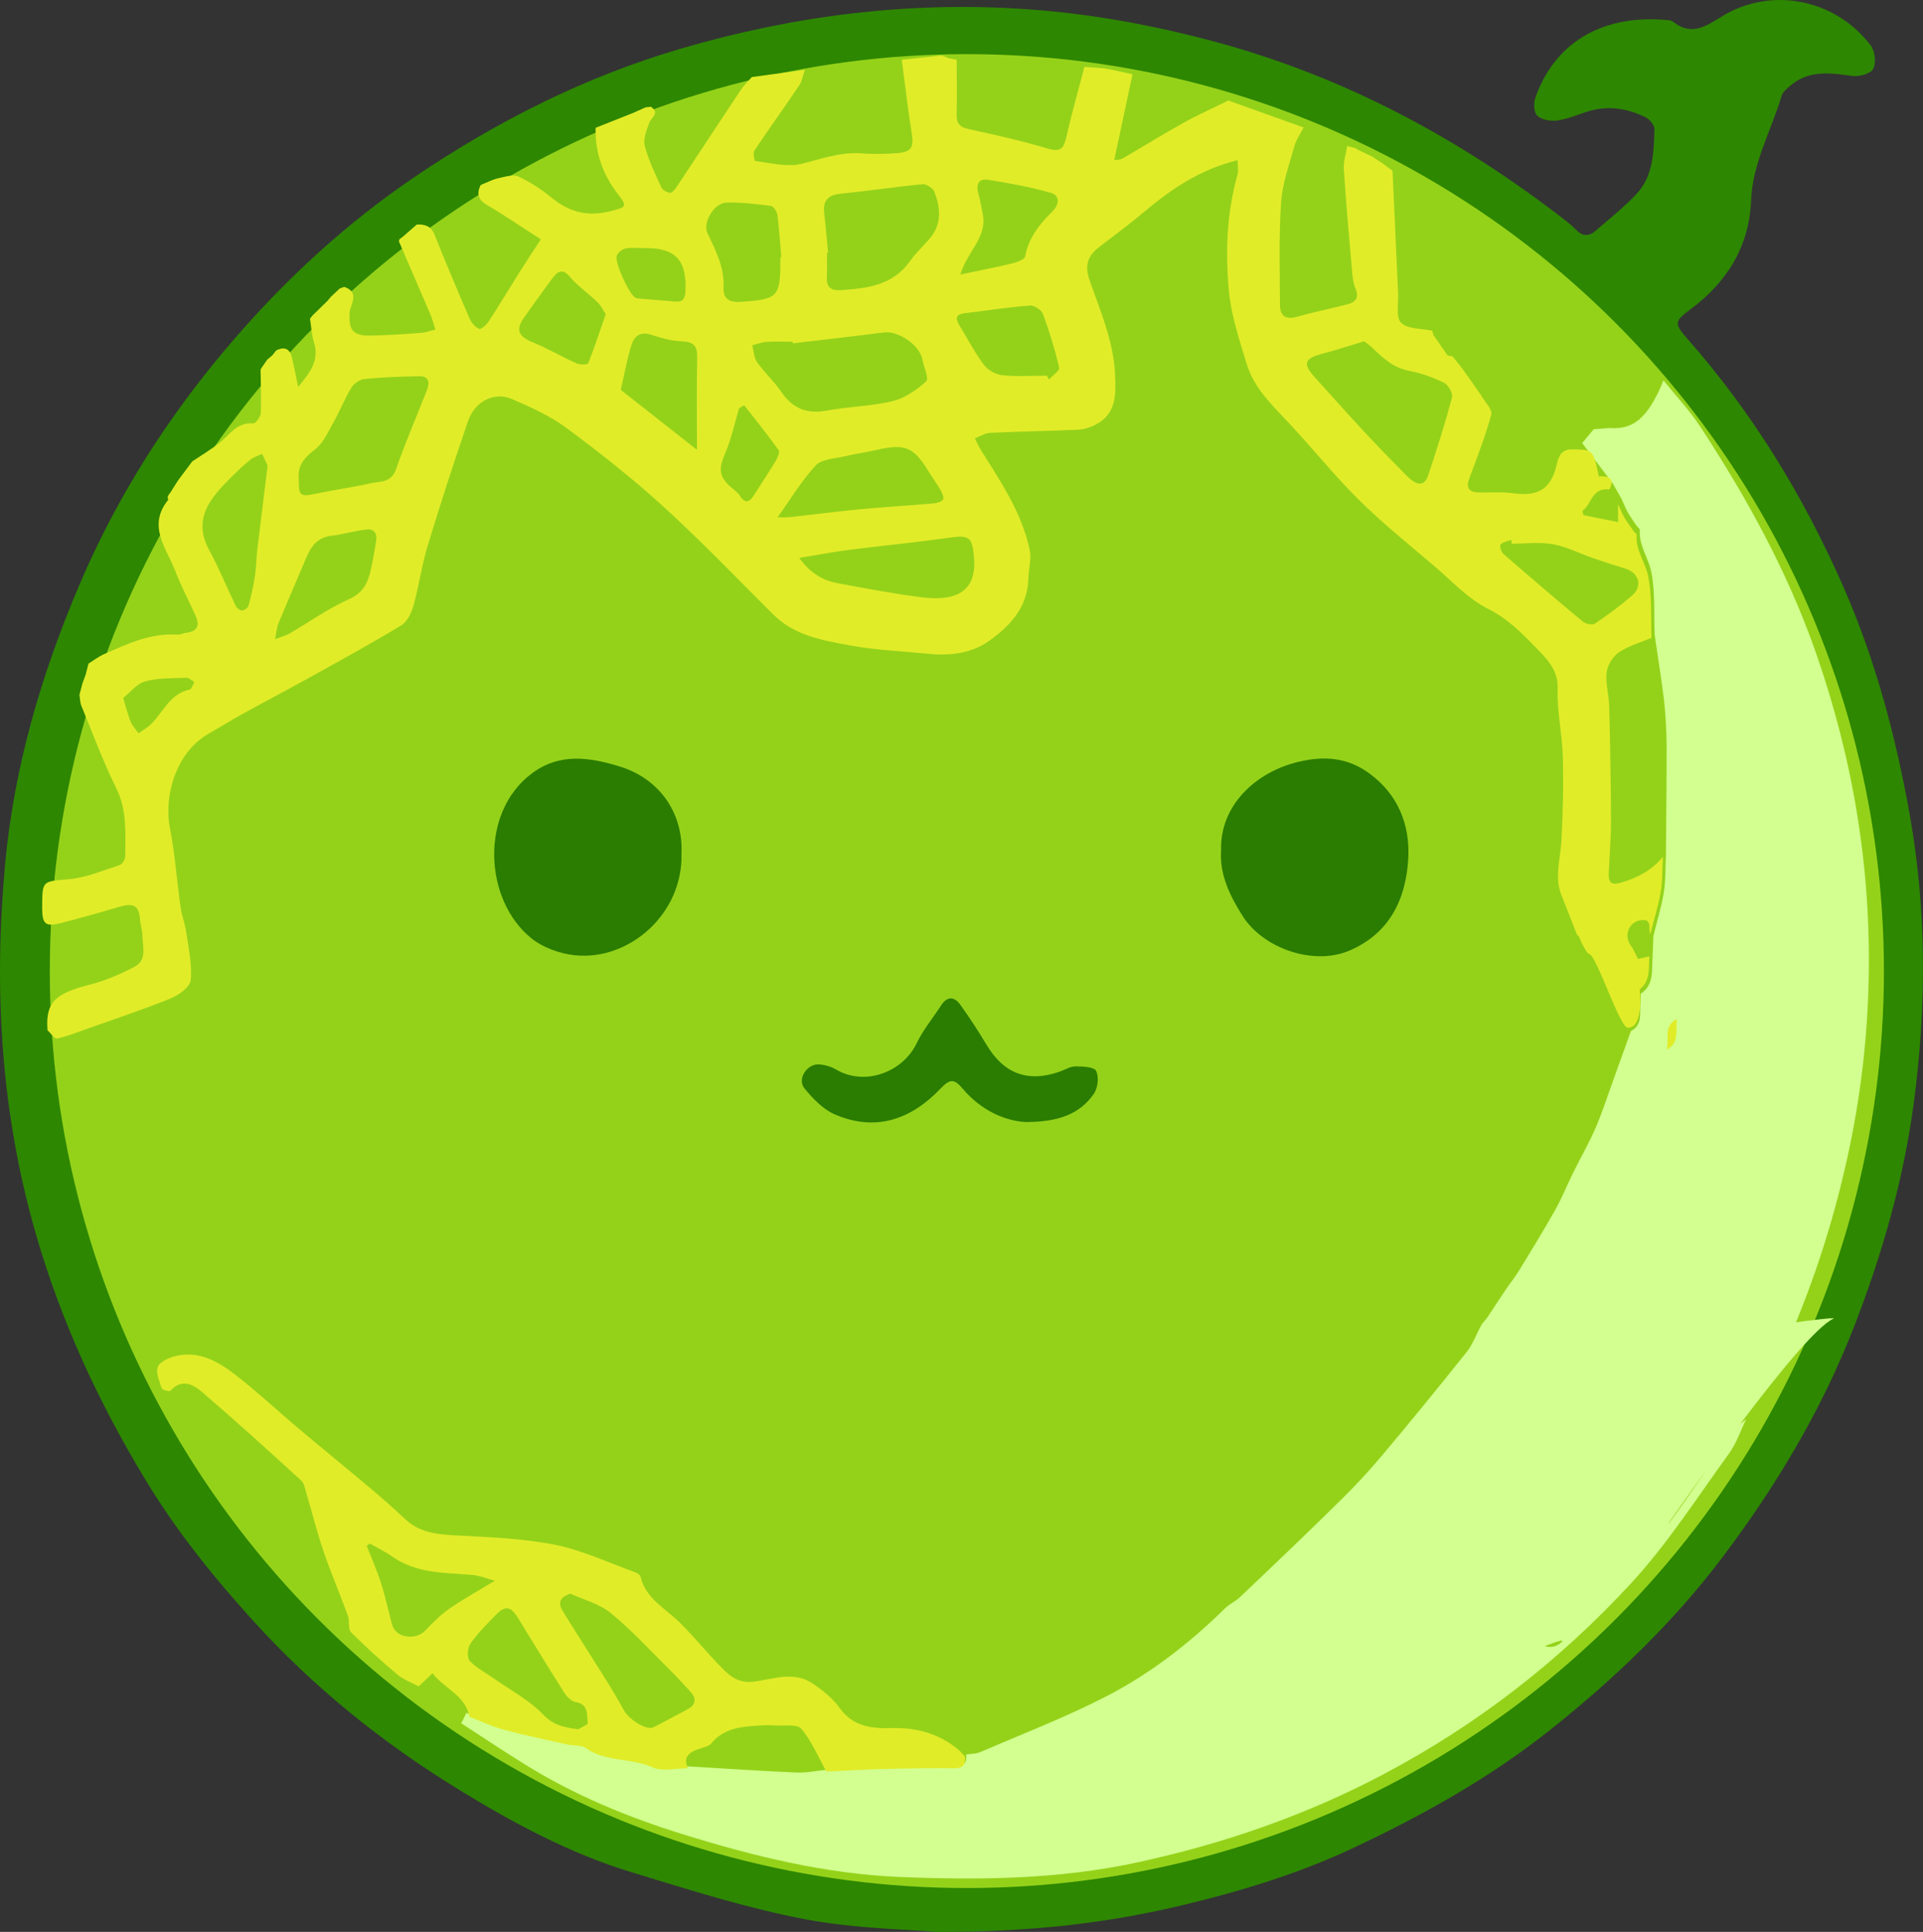 <?xml version="1.0" encoding="utf-8"?>
<!-- Generator: Adobe Illustrator 28.4.1, SVG Export Plug-In . SVG Version: 6.00 Build 0)  -->
<svg version="1.1" baseProfile="basic" id="Layer_1"
	 xmlns="http://www.w3.org/2000/svg" xmlns:xlink="http://www.w3.org/1999/xlink" x="0px" y="0px" viewBox="0 0 393.935 395.808"
	 xml:space="preserve">
<rect x="0" y="0" width="393.935" height="395.808" fill="#333333" stroke="none"/>
<path fill="#2D8700" d="M192.003,395.808c-6.039-0.532-16.834-0.626-27.262-2.629c-11.991-2.303-23.731-6.049-35.444-9.62
	c-12.667-3.863-24.282-10.124-35.522-17.035c-15.461-9.506-29.463-20.772-41.719-34.243c-8.212-9.026-15.809-18.474-22.137-28.899
	c-9.658-15.913-17.406-32.62-22.592-50.618c-7.159-24.847-8.643-50.003-6.298-75.578c1.832-19.975,7.402-38.94,15.205-57.301
	c7.783-18.311,18.388-34.881,31.354-49.964c11.046-12.847,23.447-24.264,37.447-33.735c16.843-11.394,34.921-20.511,54.524-26.244
	c22.894-6.696,46.259-9.678,70.123-8.103c13.185,0.87,26.118,3.205,38.883,6.621c26.718,7.15,50.543,19.93,72.281,36.828
	c0.707,0.55,1.393,1.143,2.013,1.789c1.268,1.326,2.618,1.41,3.963,0.241c2.857-2.484,5.869-4.836,8.437-7.595
	c3.429-3.684,3.523-8.558,3.663-13.247c0.024-0.811-0.962-2.016-1.786-2.426c-3.879-1.926-7.954-2.509-12.184-1.115
	c-1.989,0.656-3.971,1.492-6.019,1.759c-1.317,0.172-3.114-0.15-4.013-0.985c-0.702-0.651-0.793-2.591-0.402-3.69
	c4.446-12.5,15.16-16.948,26.729-15.932c0.493,0.044,1.095,0.052,1.445,0.331c3.704,2.949,6.499,1.136,9.98-1.015
	c10.156-6.276,23.276-3.616,30.53,5.871c0.882,1.154,1.168,3.56,0.555,4.81c-0.484,0.987-2.85,1.663-4.247,1.476
	c-4.534-0.609-8.959-1.303-12.801,2.038c-0.664,0.578-1.493,1.228-1.722,2c-2.124,7.138-5.952,13.76-6.268,21.452
	c-0.391,9.525-4.971,16.805-12.504,22.387c-3.15,2.335-3.294,2.855-0.64,5.863c13.448,15.244,23.914,32.397,32.053,50.933
	c6.56,14.94,10.73,30.611,13.593,46.714c3.48,19.579,3.436,39.144,0.867,58.71c-2.084,15.872-6.472,31.219-12.278,46.163
	c-6.624,17.047-15.919,32.573-26.863,47.109c-10.072,13.378-22.092,24.895-35.18,35.328c-12.558,10.009-26.466,17.768-40.936,24.531
	c-10.955,5.119-22.492,8.634-34.251,11.459C227.468,393.878,212.172,395.82,192.003,395.808z"/>
<g>
	<circle fill="#94D21A" cx="198.066" cy="198.956" r="187.865"/>
	<path fill="#D2FF8F" d="M324.118,90.776L324.118,90.776c0.926-1.114,1.431-1.72,2.357-2.833l3.339-0.255
		c5.366,0.464,7.736-3.115,9.791-7.1c0.347-0.673,0.61-1.391,1.162-2.666c2.692,3.354,5.375,6.191,7.486,9.412
		c9.552,14.575,17.918,29.745,23.725,46.351c7.57,21.648,11.298,43.881,10.832,66.777c-0.23,11.322-1.456,22.575-3.741,33.743
		c-2.882,14.081-7.146,27.65-12.867,40.76c-1.504,3.448-3.681,6.596-5.55,9.88c-1.787-5.458-7.274-9.455-13.061-9.489
		c-3.314-0.019-6.632-0.096-9.941,0.029c-2.124,0.08,39.76-6.102,37.932-5.225c-6.824,3.272-30.687,37.455-34.921,43.559
		c-3.333,4.806-32.006,28.221-32.96,34.319c-0.52,3.324-1.93-34.154-1.483-30.955c0.919,6.579,3.551,12.651,7.498,18.099
		c1.526,2.106,4.155,3.067,6.066,1.364c3.538-3.152-29.074,12.605-25.927,9.069c4.248-4.775,44.469-28.695,48.269-33.843
		c4.473-6.058,8.559-12.407,12.893-18.572c0.683-0.971,1.79-1.636,2.7-2.442c-1.161,2.367-2.012,4.966-3.536,7.063
		c-6.498,8.948-12.52,18.385-19.961,26.465c-14.679,15.938-31.622,29.084-50.833,39.238c-15.942,8.426-32.684,14.186-50.202,18.003
		c-16.157,3.52-32.427,3.704-48.841,3.027c-15.257-0.631-29.894-4.237-44.315-8.707c-11.347-3.517-22.403-8.053-32.585-14.412
		c-4.36-2.723-8.654-5.555-12.958-8.369c0.634-1.275,0.428-0.86,1.062-2.135c2.582,0.955,5.081,2.226,7.726,2.948
		c4.328,1.181,8.727,2.096,13.104,3.089c1.216,0.276,2.73,0.046,3.645,0.706c4.134,2.987,9.335,1.995,13.769,4.04
		c2.025,0.933,4.807,0.177,7.246,0.187c7.37,0.434,14.736,0.939,22.111,1.255c2.096,0.089,4.215-0.372,6.323-0.582
		c3.878-0.181,7.753-0.425,11.632-0.525c4.834-0.124,9.673-0.202,14.508-0.148c1.84,0.019,2.484-0.713,2.321-2.439
		c0.95-0.149,1.98-0.108,2.838-0.478c8.539-3.68,17.243-7.037,25.517-11.259c9.15-4.669,17.302-10.961,24.679-18.224
		c0.894-0.88,2.129-1.403,3.041-2.27c7.059-6.712,14.115-13.431,21.043-20.282c2.739-2.709,5.356-5.54,7.84-8.484
		c5.957-7.058,11.786-14.231,17.551-21.452c1.292-1.618,2.001-3.708,3.029-5.551c0.303-0.543,0.821-0.957,1.172-1.478
		c1.278-1.898,2.511-3.828,3.79-5.724c0.903-1.338,1.928-2.594,2.768-3.97c2.509-4.105,5.032-8.206,7.391-12.4
		c1.375-2.443,2.419-5.077,3.664-7.598c1.515-3.065,3.232-6.036,4.59-9.17c1.381-3.185,2.439-6.516,3.625-9.788
		c1.218-3.36,2.421-6.726,3.627-10.089c2.57-1.354,1.672-3.893,1.993-6.015c0.008-0.547,0.014-1.094,0.022-1.642
		c2.701-1.75,2.23-4.587,2.404-7.202c0.063-1.545,0.124-3.09,0.187-4.635c0.722-2.923,1.618-5.816,2.112-8.778
		c0.4-2.403,0.316-4.889,0.447-7.338c0.059-7.64,0.163-15.28,0.152-22.92c-0.004-2.65-0.249-6.976-0.576-9.606
		c-0.544-4.373-1.256-8.726-1.886-13.089c-0.172-4.306,0.149-8.714-0.688-12.884c-0.567-2.826-2.568-5.367-2.335-8.536
		c0.021-0.28-0.457-0.583-0.671-0.898c-0.61-0.894-1.258-1.768-1.788-2.71c-0.503-0.895-0.876-1.866-1.306-2.803
		c-0.585-1.03-1.17-2.062-1.755-3.092"/>
	<path fill="#E1EC28" d="M320.099,183.973c-1.821-3.9-0.465-7.754-0.241-11.663c0.331-5.771,0.442-11.57,0.29-17.347
		c-0.121-4.622-1.215-9.247-1.055-13.843c0.136-3.91-2.213-6.116-4.42-8.406c-2.928-3.038-5.848-5.985-9.891-8.011
		c-4.006-2.007-7.246-5.547-10.727-8.523c-5.339-4.565-10.85-8.972-15.817-13.907c-5.385-5.352-10.098-11.356-15.362-16.836
		c-3.126-3.255-6.168-6.53-7.477-10.852c-1.502-4.958-3.207-9.99-3.667-15.091c-0.713-7.906-0.431-15.892,1.768-23.671
		c0.251-0.886,0.033-1.9,0.033-3.003c-7.637,1.876-13.496,5.846-19.01,10.474c-3.024,2.538-6.186,4.918-9.336,7.306
		c-2.403,1.821-3.031,3.813-1.983,6.821c2.187,6.276,4.908,12.45,5.211,19.237c0.181,4.043,0.377,8.12-4.026,10.378
		c-1.088,0.558-2.379,0.948-3.597,1.004c-5.984,0.275-11.977,0.36-17.961,0.645c-1.063,0.051-2.095,0.732-3.141,1.122
		c0.423,0.814,0.791,1.661,1.277,2.436c4.058,6.484,8.394,12.861,9.982,20.478c0.377,1.809-0.226,3.804-0.275,5.716
		c-0.146,5.751-3.433,9.551-7.87,12.743c-3.917,2.818-8.296,3.205-12.891,2.747c-5.256-0.525-10.574-0.734-15.749-1.688
		c-5.612-1.035-11.394-1.993-15.741-6.327c-7.44-7.416-14.722-15.008-22.479-22.088c-6.286-5.736-13.016-11.036-19.864-16.118
		c-3.352-2.487-7.311-4.278-11.19-5.943c-3.661-1.571-7.61,0.438-9.019,4.538c-2.919,8.496-5.693,17.047-8.3,25.641
		c-1.205,3.972-1.749,8.138-2.869,12.14c-0.418,1.493-1.29,3.308-2.528,4.058c-6.153,3.73-12.481,7.182-18.778,10.678
		c-4.486,2.491-9.035,4.872-13.527,7.353c-2.459,1.358-4.856,2.828-7.286,4.238c-6.431,3.731-9.085,12.475-7.763,19.323
		c1.024,5.298,1.402,10.715,2.163,16.066c0.254,1.794,0.935,3.528,1.19,5.321c0.46,3.229,1.21,6.527,0.892,9.704
		c-0.139,1.385-2.41,3.034-4.069,3.71c-5.53,2.257-11.219,4.137-16.854,6.142c-2.132,0.759-4.252,1.608-6.45,2.095
		c-0.503,0.112-1.311-1.096-1.968-1.709c-0.05-0.046-0.004-0.188-0.011-0.284c-0.343-5.404,1.618-7.244,8.528-9.003
		c3.261-0.83,6.471-2.16,9.427-3.763c2.511-1.362,1.527-4.145,1.504-6.4c-0.011-1.049-0.406-2.089-0.476-3.143
		c-0.196-2.911-1.293-3.561-4.238-2.682c-4.021,1.2-8.07,2.32-12.134,3.369c-2.964,0.766-3.665,0.139-3.683-2.968
		c-0.001-0.097,0.002-0.195,0.002-0.291c0.004-5.61,0.036-5.27,5.564-5.774c3.492-0.319,6.894-1.778,10.283-2.882
		c0.549-0.179,1.173-1.175,1.173-1.792c-0.005-4.715,0.414-9.4-1.84-13.955c-2.709-5.474-4.827-11.234-7.153-16.89
		c-0.285-0.694-0.271-1.506-0.395-2.264c0.208-0.778,0.415-1.557,0.623-2.334c0.216-0.592,0.432-1.182,0.648-1.774
		c0.194-0.757,0.388-1.513,0.583-2.27c1.044-0.646,2.028-1.424,3.141-1.916c4.823-2.128,9.615-4.405,15.14-4.019
		c0.559,0.039,1.134-0.33,1.713-0.388c2.327-0.234,2.831-1.489,1.966-3.435c-1.358-3.052-2.947-6.014-4.139-9.125
		c-1.804-4.708-5.836-9.267-1.527-14.629c0.08-0.1-0.053-0.368-0.086-0.558c0.041-0.177,0.11-0.342,0.209-0.494
		c0.143-0.197,0.286-0.393,0.429-0.591c0.239-0.382,0.478-0.763,0.718-1.144c0.224-0.353,0.448-0.706,0.672-1.059
		c0,0,0.023-0.04,0.022-0.04c0.156-0.215,0.313-0.428,0.469-0.643c0.846-1.13,1.692-2.26,2.538-3.39
		c1.842-1.239,3.763-2.381,5.507-3.742c2.146-1.675,3.609-4.346,7.016-4.042c0.455,0.041,1.46-1.339,1.496-2.094
		c0.143-2.976,0.002-5.965-0.033-8.95c0.076-0.136,0.157-0.267,0.245-0.395c0.376-0.544,0.752-1.089,1.129-1.633
		c0.344-0.289,0.689-0.578,1.033-0.868c0.247-0.311,0.494-0.623,0.741-0.935l0.065-0.073c1.724-0.874,2.806-0.312,3.226,1.488
		c0.463,1.984,0.847,3.985,1.265,5.979c2.324-2.78,4.434-5.39,3.239-9.137c-0.492-1.541-0.56-3.215-0.82-4.828
		c0.176-0.224,0.353-0.448,0.53-0.672c0.989-0.963,1.978-1.927,2.967-2.891c0.285-0.332,0.571-0.663,0.855-0.995
		c0.576-0.542,1.154-1.082,1.73-1.623c0.309-0.114,0.618-0.229,0.927-0.342c3.379,1.132,1.161,3.675,1.09,5.368
		c-0.138,3.307,0.563,4.635,4.049,4.608c3.513-0.027,7.026-0.289,10.532-0.539c1.014-0.073,2.005-0.457,3.006-0.699
		c-0.335-1.028-0.595-2.088-1.017-3.08c-2.13-5.01-4.304-10.003-6.462-15.001c0.033-0.156,0.087-0.305,0.161-0.447
		c0.214-0.159,0.429-0.317,0.643-0.475c0.954-0.835,1.907-1.669,2.862-2.504c1.679-0.095,2.932,0.316,3.643,2.088
		c2.31,5.757,4.711,11.481,7.178,17.175c0.374,0.863,1.163,1.774,1.993,2.121c0.375,0.157,1.51-0.898,1.974-1.609
		c2.102-3.222,4.068-6.53,6.119-9.784c1.508-2.393,3.072-4.752,4.503-6.96c-3.985-2.564-7.435-4.926-11.034-7.042
		c-1.827-1.074-2.127-2.294-1.321-4.036c0.144-0.099,0.298-0.18,0.463-0.241c1.063-0.414,2.094-0.972,3.197-1.207
		c1.354-0.289,3.023-0.839,4.106-0.336c2.45,1.14,4.785,2.666,6.872,4.383c3.599,2.96,7.408,3.877,11.996,2.709
		c3.193-0.813,3.544-0.909,1.536-3.485c-3.152-4.045-4.693-8.525-4.59-13.593c2.544-1.01,5.087-2.02,7.631-3.029
		c0.88-0.39,1.759-0.782,2.638-1.173c0.359-0.039,0.716-0.078,1.075-0.119c1.87,1.329,0.067,2.163-0.348,3.285
		c-0.556,1.503-1.3,3.291-0.936,4.697c0.762,2.945,2.138,5.747,3.407,8.544c0.249,0.548,1.124,1.031,1.768,1.115
		c0.389,0.051,1-0.653,1.323-1.139c4.405-6.633,8.761-13.296,13.173-19.923c0.639-0.96,1.506-1.773,2.267-2.654
		c3.621-0.496,7.241-0.992,10.86-1.486c-0.372,1.069-0.536,2.27-1.146,3.179c-3.022,4.496-6.2,8.89-9.204,13.397
		c-0.325,0.488,0.04,2.108,0.208,2.127c3.136,0.348,6.478,1.282,9.395,0.572c4.089-0.997,7.995-2.468,12.324-2.161
		c2.343,0.165,4.718,0.145,7.062-0.021c3.295-0.233,3.747-1.123,3.24-4.277c-0.794-4.943-1.355-9.922-2.014-14.884
		c2.728-0.29,5.456-0.579,8.184-0.871c0.494,0.194,0.986,0.389,1.48,0.585c0.53,0.094,1.059,0.188,1.589,0.282
		c0.005,3.747,0.061,7.495-0.01,11.24c-0.033,1.734,0.539,2.561,2.385,2.961c5.45,1.18,10.907,2.401,16.239,4.005
		c2.768,0.833,3.351-0.154,3.874-2.471c1.08-4.785,2.434-9.51,3.676-14.26c1.333,0.092,2.664,0.184,3.996,0.277
		c0.806,0.157,1.613,0.314,2.418,0.47c1.143,0.254,2.286,0.509,3.429,0.764c-1.244,5.846-2.49,11.694-3.734,17.541
		c1.214,0.035,1.674-0.25,2.14-0.524c4.067-2.4,8.089-4.878,12.219-7.168c2.927-1.623,6-2.988,9.007-4.468
		c5.143,1.838,10.286,3.675,15.429,5.514c-0.647,1.273-1.521,2.484-1.895,3.83c-1.058,3.805-2.463,7.629-2.724,11.51
		c-0.471,7.007-0.261,14.061-0.222,21.095c0.012,2.26,1.24,2.993,3.557,2.329c3.383-0.969,6.853-1.641,10.261-2.528
		c1.693-0.441,2.441-1.415,1.644-3.265c-0.444-1.033-0.583-2.228-0.682-3.365c-0.612-7.015-1.241-14.032-1.703-21.058
		c-0.102-1.559,0.442-3.16,0.689-4.742c0.535,0.135,1.069,0.269,1.604,0.404c0.23,0.135,0.46,0.27,0.69,0.405
		c0.954,0.456,1.907,0.913,2.861,1.368c0.212,0.146,0.425,0.29,0.638,0.436c0.379,0.24,0.758,0.481,1.136,0.721
		c0.211,0.147,0.423,0.296,0.634,0.444c0.574,0.43,1.148,0.86,1.721,1.29c0.38,8.369,0.751,16.739,1.146,25.107
		c0.099,2.08-0.506,4.916,0.616,6.036c1.322,1.32,4.171,1.153,6.356,1.63c0.096,0.306,0.192,0.612,0.287,0.92
		c0.958,1.382,1.917,2.763,2.875,4.145c0.341,0.063,0.682,0.127,1.024,0.19c0,0-0.021-0.024-0.02-0.024
		c0.612,0.766,1.223,1.531,1.835,2.298c0,0-0.005-0.004-0.004-0.004c0.584,0.813,1.169,1.627,1.753,2.439
		c0.838,1.211,1.723,2.394,2.501,3.64c0.726,1.162,2.132,2.606,1.869,3.556c-1.213,4.383-2.838,8.663-4.455,12.928
		c-0.765,2.019-0.264,2.988,1.911,3.045c2.355,0.06,4.745-0.158,7.059,0.166c5.206,0.728,7.808-0.932,8.95-6.137
		c0.37-1.69,1.124-2.887,3.087-2.864c4.327,0.071,4.327,0.071,5.467,5.529c1.857-0.044,3.411,0.247,2.179,2.687
		c-3.635-0.439-3.611,3.018-5.537,4.398c0.078,0.293,0.157,0.585,0.234,0.878c2.301,0.46,4.601,0.921,7.075,1.416
		c0-1.765,0-2.709,0-3.652c0.434,0.921,0.81,1.876,1.319,2.756c0.535,0.926,1.189,1.785,1.805,2.664
		c0.216,0.309,0.698,0.608,0.677,0.883c-0.235,3.115,1.785,5.614,2.358,8.392c0.845,4.1,0.52,8.434,0.695,12.668
		c-2.248,0.953-4.697,1.621-6.676,2.962c-1.246,0.845-2.347,2.633-2.522,4.113c-0.267,2.251,0.472,4.599,0.528,6.911
		c0.193,7.853,0.341,15.709,0.367,23.564c0.011,3.578-0.334,7.155-0.46,10.735c-0.068,1.932,0.559,2.474,2.706,1.82
		c3.349-1.02,6.204-2.548,8.387-5.255c-0.132,2.408-0.048,4.852-0.451,7.215c-0.498,2.913-1.403,5.757-2.134,8.632
		c-0.498-1.039,0.546-3.139-1.861-2.86c-2.545,0.295-3.639,3.147-2.146,5.183c0.601,0.818,0.972,1.801,1.487,2.786
		c0.83-0.197,1.581-0.374,2.332-0.552c-0.176,2.572,0.299,5.361-2.428,7.082c-0.115-0.346-0.366-0.711-0.323-1.037
		c0.526-3.95,2.433,8.83-1.711,8.565c-1.604-0.103-6.285-14.511-7.794-15.062c-0.614-0.225-0.975-1.199-1.386-1.871
		c-0.424-0.692-0.697-1.998-1.16-2.055 M279.442,69.923c-3.184,0.955-5.933,1.872-8.732,2.596c-3.448,0.891-3.848,2.057-1.472,4.664
		c3.255,3.571,6.443,7.202,9.735,10.739c3.039,3.266,6.133,6.485,9.288,9.643c2.071,2.073,3.574,2.014,4.304-0.168
		c1.76-5.264,3.448-10.56,4.882-15.915c0.23-0.856-0.738-2.617-1.614-3.052c-2.242-1.113-4.692-1.988-7.157-2.454
		c-3.229-0.611-5.36-2.607-7.526-4.712C280.569,70.698,279.868,70.254,279.442,69.923z M162.422,70.341
		c-0.013-0.111-0.028-0.221-0.041-0.333c-1.773,0-3.551-0.084-5.316,0.032c-0.999,0.066-1.975,0.46-2.962,0.706
		c0.312,1.17,0.336,2.538,0.994,3.469c1.508,2.136,3.512,3.935,4.972,6.096c2.343,3.467,5.327,4.566,9.459,3.79
		c4.414-0.83,9.002-0.859,13.344-1.918c2.51-0.611,4.934-2.298,6.863-4.068c0.617-0.565-0.499-2.946-0.788-4.501
		c-0.544-2.926-4.926-5.893-7.89-5.507C174.854,68.915,168.635,69.604,162.422,70.341z M169.624,51.779
		c-0.074,0.007-0.147,0.013-0.221,0.021c0,1.648,0.077,3.301-0.019,4.944c-0.118,2.022,0.762,2.838,2.784,2.706
		c5.465-0.358,10.761-0.969,14.268-5.978c1.217-1.738,2.872-3.171,4.208-4.836c2.339-2.914,1.995-6.174,0.767-9.343
		c-0.288-0.743-1.655-1.621-2.438-1.546c-5.62,0.534-11.209,1.381-16.826,1.954c-2.65,0.27-3.609,1.496-3.304,4.019
		C169.167,46.398,169.369,49.092,169.624,51.779z M61.203,97.967c-0.017,3.761,0.22,3.881,3.879,3.106
		c3.522-0.748,7.108-1.21,10.615-2.016c2.025-0.466,4.447-0.033,5.455-2.967c1.878-5.469,4.213-10.784,6.316-16.179
		c0.583-1.493,0.447-2.866-1.597-2.829c-3.722,0.067-7.451,0.203-11.153,0.56c-0.97,0.094-2.196,0.894-2.703,1.727
		c-1.396,2.293-2.381,4.826-3.704,7.167c-1.112,1.969-2.101,4.273-3.811,5.576C62.346,93.754,60.956,95.348,61.203,97.967z
		 M163.726,114.304c2.348,3.225,4.875,4.62,7.816,5.171c5.663,1.061,11.333,2.136,17.045,2.875
		c7.304,0.946,11.537-1.122,10.941-8.159c-0.353-4.164-0.961-4.618-5.092-4.026c-6.765,0.97-13.578,1.604-20.358,2.47
		C170.823,113.051,167.595,113.673,163.726,114.304z M159.293,105.98c0.706,0,1.553,0.077,2.382-0.013
		c4.761-0.52,9.51-1.154,14.278-1.607c5.066-0.481,10.149-0.78,15.22-1.221c0.719-0.062,1.704-0.297,2.015-0.79
		c0.255-0.405-0.187-1.38-0.533-1.983c-0.773-1.343-1.717-2.589-2.523-3.915c-2.962-4.866-4.767-5.597-10.473-4.294
		c-2.188,0.5-4.421,0.808-6.602,1.331c-2.046,0.491-4.717,0.545-5.939,1.856C164.203,98.467,161.983,102.218,159.293,105.98z
		 M54.828,95.412c-0.289-0.623-0.708-1.527-1.128-2.432c-0.824,0.4-1.759,0.665-2.449,1.227c-1.418,1.154-2.743,2.426-4.038,3.718
		c-4.161,4.155-7.838,8.382-4.335,14.828c2.015,3.709,3.601,7.645,5.446,11.448c0.204,0.419,0.867,0.899,1.279,0.868
		c0.474-0.036,1.195-0.533,1.31-0.96c0.543-2.017,1.001-4.066,1.324-6.128c0.268-1.709,0.249-3.458,0.453-5.179
		C53.361,107.15,54.076,101.506,54.828,95.412z M159.865,52.703c0.06-0.006,0.12-0.01,0.18-0.016
		c-0.242-2.883-0.407-5.776-0.782-8.643c-0.091-0.693-0.809-1.789-1.353-1.86c-3-0.394-6.038-0.737-9.056-0.686
		c-2.568,0.043-4.973,4.109-3.926,6.283c1.724,3.578,3.51,7.081,3.293,11.255c-0.108,2.074,1.132,2.961,3.422,2.81
		c7.74-0.509,8.222-0.932,8.221-8.561C159.865,53.091,159.865,52.897,159.865,52.703z M309.677,111.393
		c-0.032-0.263-0.063-0.526-0.095-0.789c-0.763,0.299-1.718,0.428-2.209,0.968c-0.242,0.267,0.163,1.526,0.633,1.936
		c5.344,4.659,10.734,9.27,16.19,13.801c0.587,0.488,1.977,0.827,2.479,0.49c2.665-1.794,5.272-3.707,7.69-5.811
		c2.177-1.896,1.389-4.62-1.374-5.482c-2.227-0.696-4.453-1.399-6.656-2.162c-2.735-0.948-5.377-2.337-8.187-2.842
		C315.41,111.009,312.508,111.393,309.677,111.393z M127.168,79.877c4.948,3.893,9.952,7.829,15.61,12.281
		c0-6.95-0.088-12.938,0.043-18.922c0.052-2.367-0.71-3.22-3.171-3.305c-2.155-0.074-4.331-0.731-6.412-1.393
		c-2.174-0.692-3.365,0.48-3.861,2.069C128.421,73.669,127.864,76.853,127.168,79.877z M56.342,130.962
		c1.442-0.559,2.279-0.765,2.993-1.18c4.041-2.351,7.887-5.109,12.131-7.006c2.664-1.191,3.722-2.982,4.335-5.355
		c0.554-2.145,0.851-4.356,1.252-6.54c0.294-1.598-0.431-2.588-2.036-2.396c-2.408,0.288-4.763,1.004-7.17,1.287
		c-2.889,0.34-4.152,2.23-5.137,4.562c-1.886,4.468-3.824,8.916-5.68,13.397C56.697,128.536,56.652,129.458,56.342,130.962z
		 M214.447,76.976c0.147,0.257,0.296,0.514,0.443,0.771c0.738-0.818,2.234-1.808,2.089-2.426c-0.869-3.716-1.994-7.389-3.32-10.973
		c-0.305-0.826-1.777-1.827-2.632-1.759c-4.482,0.354-8.935,1.044-13.403,1.579c-2.064,0.247-1.852,1.259-1.026,2.601
		c1.647,2.676,3.094,5.496,4.972,8.001c0.799,1.066,2.426,1.97,3.766,2.109C208.342,77.19,211.406,76.976,214.447,76.976z
		 M196.728,56.246c3.733-0.785,7.121-1.433,10.47-2.242c1.028-0.249,2.674-0.804,2.795-1.448c0.725-3.829,2.966-6.641,5.623-9.259
		c1.423-1.403,1.544-3.23-0.304-3.769c-4.199-1.226-8.552-1.996-12.885-2.693c-1.988-0.319-2.529,0.969-2.01,2.803
		c0.392,1.387,0.618,2.821,0.905,4.236C202.285,48.62,198.159,51.461,196.728,56.246z M124.092,64.362
		c-0.562-0.829-1.013-1.794-1.731-2.489c-1.815-1.757-3.965-3.217-5.578-5.127c-1.639-1.941-2.629-1.052-3.656,0.316
		c-1.96,2.61-3.835,5.283-5.733,7.939c-1.834,2.566-1.209,3.938,1.776,5.152c3.063,1.246,5.934,2.945,8.954,4.302
		c0.683,0.307,2.257,0.263,2.373-0.027C121.785,71.206,122.864,67.906,124.092,64.362z M152.454,83.024
		c-0.352,0.205-0.703,0.41-1.055,0.614c-0.921,3.079-1.568,6.274-2.838,9.206c-1.444,3.335-1.326,4.929,1.588,7.311
		c0.511,0.418,1.064,0.85,1.407,1.392c1.141,1.802,2.026,1.305,2.953-0.177c1.427-2.281,2.946-4.508,4.33-6.813
		c0.416-0.693,0.98-1.894,0.682-2.313C157.277,89.094,154.835,86.08,152.454,83.024z M132.282,50.836
		c-1.374,0-2.775-0.161-4.108,0.066c-0.688,0.117-1.535,0.805-1.817,1.447c-0.564,1.282,2.569,8.056,3.821,8.658
		c0.172,0.082,0.372,0.133,0.563,0.149c2.528,0.214,5.058,0.407,7.586,0.628c1.532,0.134,2.002-0.563,2.084-2.033
		C140.764,53.42,138.425,50.791,132.282,50.836z M25.23,142.997c0.673,2.18,1.002,3.594,1.556,4.917
		c0.351,0.84,1.036,1.544,1.571,2.31c0.829-0.581,1.748-1.072,2.473-1.76c2.599-2.467,3.899-6.32,8.028-7.186
		c0.408-0.086,0.633-1.019,0.943-1.558c-0.542-0.302-1.096-0.883-1.624-0.86c-2.827,0.117-5.755,0.006-8.432,0.738
		C28.023,140.068,26.672,141.858,25.23,142.997z"/>
	<path fill="#E1EC28" d="M140.928,362.287c-2.433-0.01-5.208,0.733-7.228-0.184c-4.424-2.01-9.612-1.035-13.736-3.972
		c-0.912-0.649-2.422-0.423-3.636-0.695c-4.366-0.975-8.755-1.876-13.073-3.038c-2.427-0.653-4.73-1.763-7.088-2.667
		c-0.8-4.367-5.03-5.678-7.569-8.918c-1.167,1.108-2.112,2.005-2.84,2.696c-1.568-0.857-3.17-1.43-4.387-2.457
		c-3.266-2.756-6.459-5.618-9.465-8.649c-0.656-0.661-0.23-2.277-0.617-3.337c-1.616-4.425-3.482-8.761-5.007-13.215
		c-1.338-3.909-2.33-7.936-3.509-11.901c-0.271-0.912-0.439-2.052-1.074-2.629c-6.717-6.127-13.443-12.248-20.348-18.161
		c-1.782-1.526-4.157-2.783-6.44-0.225c-0.196,0.219-1.681-0.162-1.792-0.508c-0.468-1.471-1.281-3.335-0.741-4.479
		c0.527-1.117,2.47-1.885,3.922-2.193c4.692-0.996,8.544,1.294,11.991,3.973c4.474,3.476,8.623,7.366,12.961,11.021
		c4.913,4.138,9.901,8.185,14.813,12.323c2.368,1.994,4.688,4.053,6.943,6.174c2.809,2.643,6.201,3.091,9.88,3.296
		c6.922,0.385,13.932,0.602,20.699,1.932c5.69,1.118,11.093,3.708,16.61,5.684c0.411,0.147,0.936,0.549,1.028,0.925
		c1.104,4.488,5.086,6.443,8.026,9.346c3.1,3.062,5.826,6.5,8.914,9.577c1.652,1.645,3.389,2.907,6.33,2.518
		c3.906-0.517,8.133-2.177,11.913,0.353c2.086,1.396,4.179,3.067,5.619,5.078c2.704,3.78,6.606,4.222,10.5,4.099
		c5.216-0.164,9.762,1.098,13.764,4.381c0.516,0.423,0.93,0.971,1.391,1.459c0.163,1.696-0.48,2.416-2.31,2.396
		c-4.824-0.053-9.65,0.024-14.473,0.146c-3.87,0.098-7.737,0.338-11.607,0.516c-1.665-2.97-2.987-6.232-5.158-8.77
		c-0.886-1.035-3.608-0.531-5.5-0.669c-0.965-0.071-1.943-0.067-2.91-0.003c-3.681,0.246-7.353,0.443-10.001,3.663
		c-0.532,0.647-1.665,0.843-2.556,1.146C141.214,358.986,139.841,359.93,140.928,362.287z M116.84,326.504
		c-2.367,0.773-2.481,2.078-1.601,3.51c2.866,4.661,5.845,9.252,8.741,13.896c1.311,2.102,2.595,4.226,3.768,6.406
		c1.062,1.975,4.701,4.273,6.083,3.584c2.326-1.159,4.595-2.431,6.901-3.632c1.839-0.957,2.043-2.209,0.676-3.708
		c-1.42-1.556-2.846-3.11-4.343-4.59c-3.932-3.888-7.679-8.01-11.948-11.49C122.759,328.555,119.499,327.732,116.84,326.504z
		 M118.443,354.291c0.421-0.267,2.037-0.93,1.974-1.323c-0.26-1.62,0.219-3.819-2.487-4.248c-0.879-0.139-1.827-1.12-2.359-1.958
		c-3.241-5.1-6.364-10.273-9.543-15.413c-1.418-2.293-2.573-2.439-4.515-0.438c-1.814,1.87-3.682,3.736-5.158,5.859
		c-0.59,0.848-0.724,2.872-0.139,3.501c1.398,1.501,3.355,2.479,5.071,3.69c3.366,2.373,7.146,4.357,9.941,7.278
		C113.239,353.339,115.27,353.894,118.443,354.291z M75.766,316.246c-0.216,0.146-0.432,0.294-0.648,0.44
		c0.99,2.548,2.104,5.055,2.935,7.653c0.876,2.74,1.476,5.568,2.215,8.353c0.097,0.369,0.25,0.742,0.458,1.059
		c1.3,1.982,4.72,2.077,6.339,0.362c1.525-1.616,3.13-3.222,4.941-4.489c2.707-1.895,5.625-3.491,9.368-5.771
		c-1.936-0.515-3.237-1.067-4.575-1.181c-5.649-0.484-11.43-0.237-16.404-3.743C78.943,317.907,77.314,317.134,75.766,316.246z"/>
</g>
<path fill="#2A7D00" d="M139.602,174.936c0.314,12.286-10.677,21.909-21.792,20.784c-3.116-0.316-6.602-1.571-9.006-3.52
	c-9.594-7.781-10.604-25.605,0.068-33.681c5.771-4.367,11.959-3.343,18.004-1.504C135.245,159.56,139.995,166.733,139.602,174.936z"
	/>
<path fill="#2A7D00" d="M250.149,174.271c-0.299-9.103,6.915-16.039,15.788-18.175c5.503-1.324,10.184-0.845,14.545,2.332
	c5.851,4.262,8.391,10.459,8.007,17.448c-0.46,8.351-3.833,15.371-12.066,18.889c-7.255,3.1-17.541-0.354-21.814-7.026
	C251.899,183.507,249.811,179.096,250.149,174.271z"/>
<path fill="#2A7D00" d="M210.14,229.886c-4.194-0.212-9.162-2.358-12.941-6.845c-1.638-1.945-2.519-2.129-4.48-0.059
	c-6.005,6.341-13.308,8.988-21.733,5.322c-2.396-1.043-4.477-3.226-6.186-5.31c-1.551-1.892,0.488-5.08,2.985-4.919
	c1.19,0.077,2.471,0.452,3.498,1.055c5.88,3.459,13.636,0.56,16.494-5.381c1.325-2.755,3.335-5.179,5.012-7.768
	c1.262-1.948,2.714-1.829,3.929-0.135c1.917,2.671,3.715,5.437,5.407,8.256c3.549,5.912,8.462,7.743,14.989,5.442
	c1.069-0.377,2.137-1.067,3.204-1.064c1.477,0.004,3.807,0.099,4.224,0.931c0.607,1.21,0.364,3.476-0.445,4.654
	C221.196,228.29,216.802,229.86,210.14,229.886z"/>
<path fill="#E1EC28" d="M343.537,208.788c-0.339,2.208,0.61,4.848-2.104,6.258C342.003,212.915,340.65,210.142,343.537,208.788z"/>
</svg>
